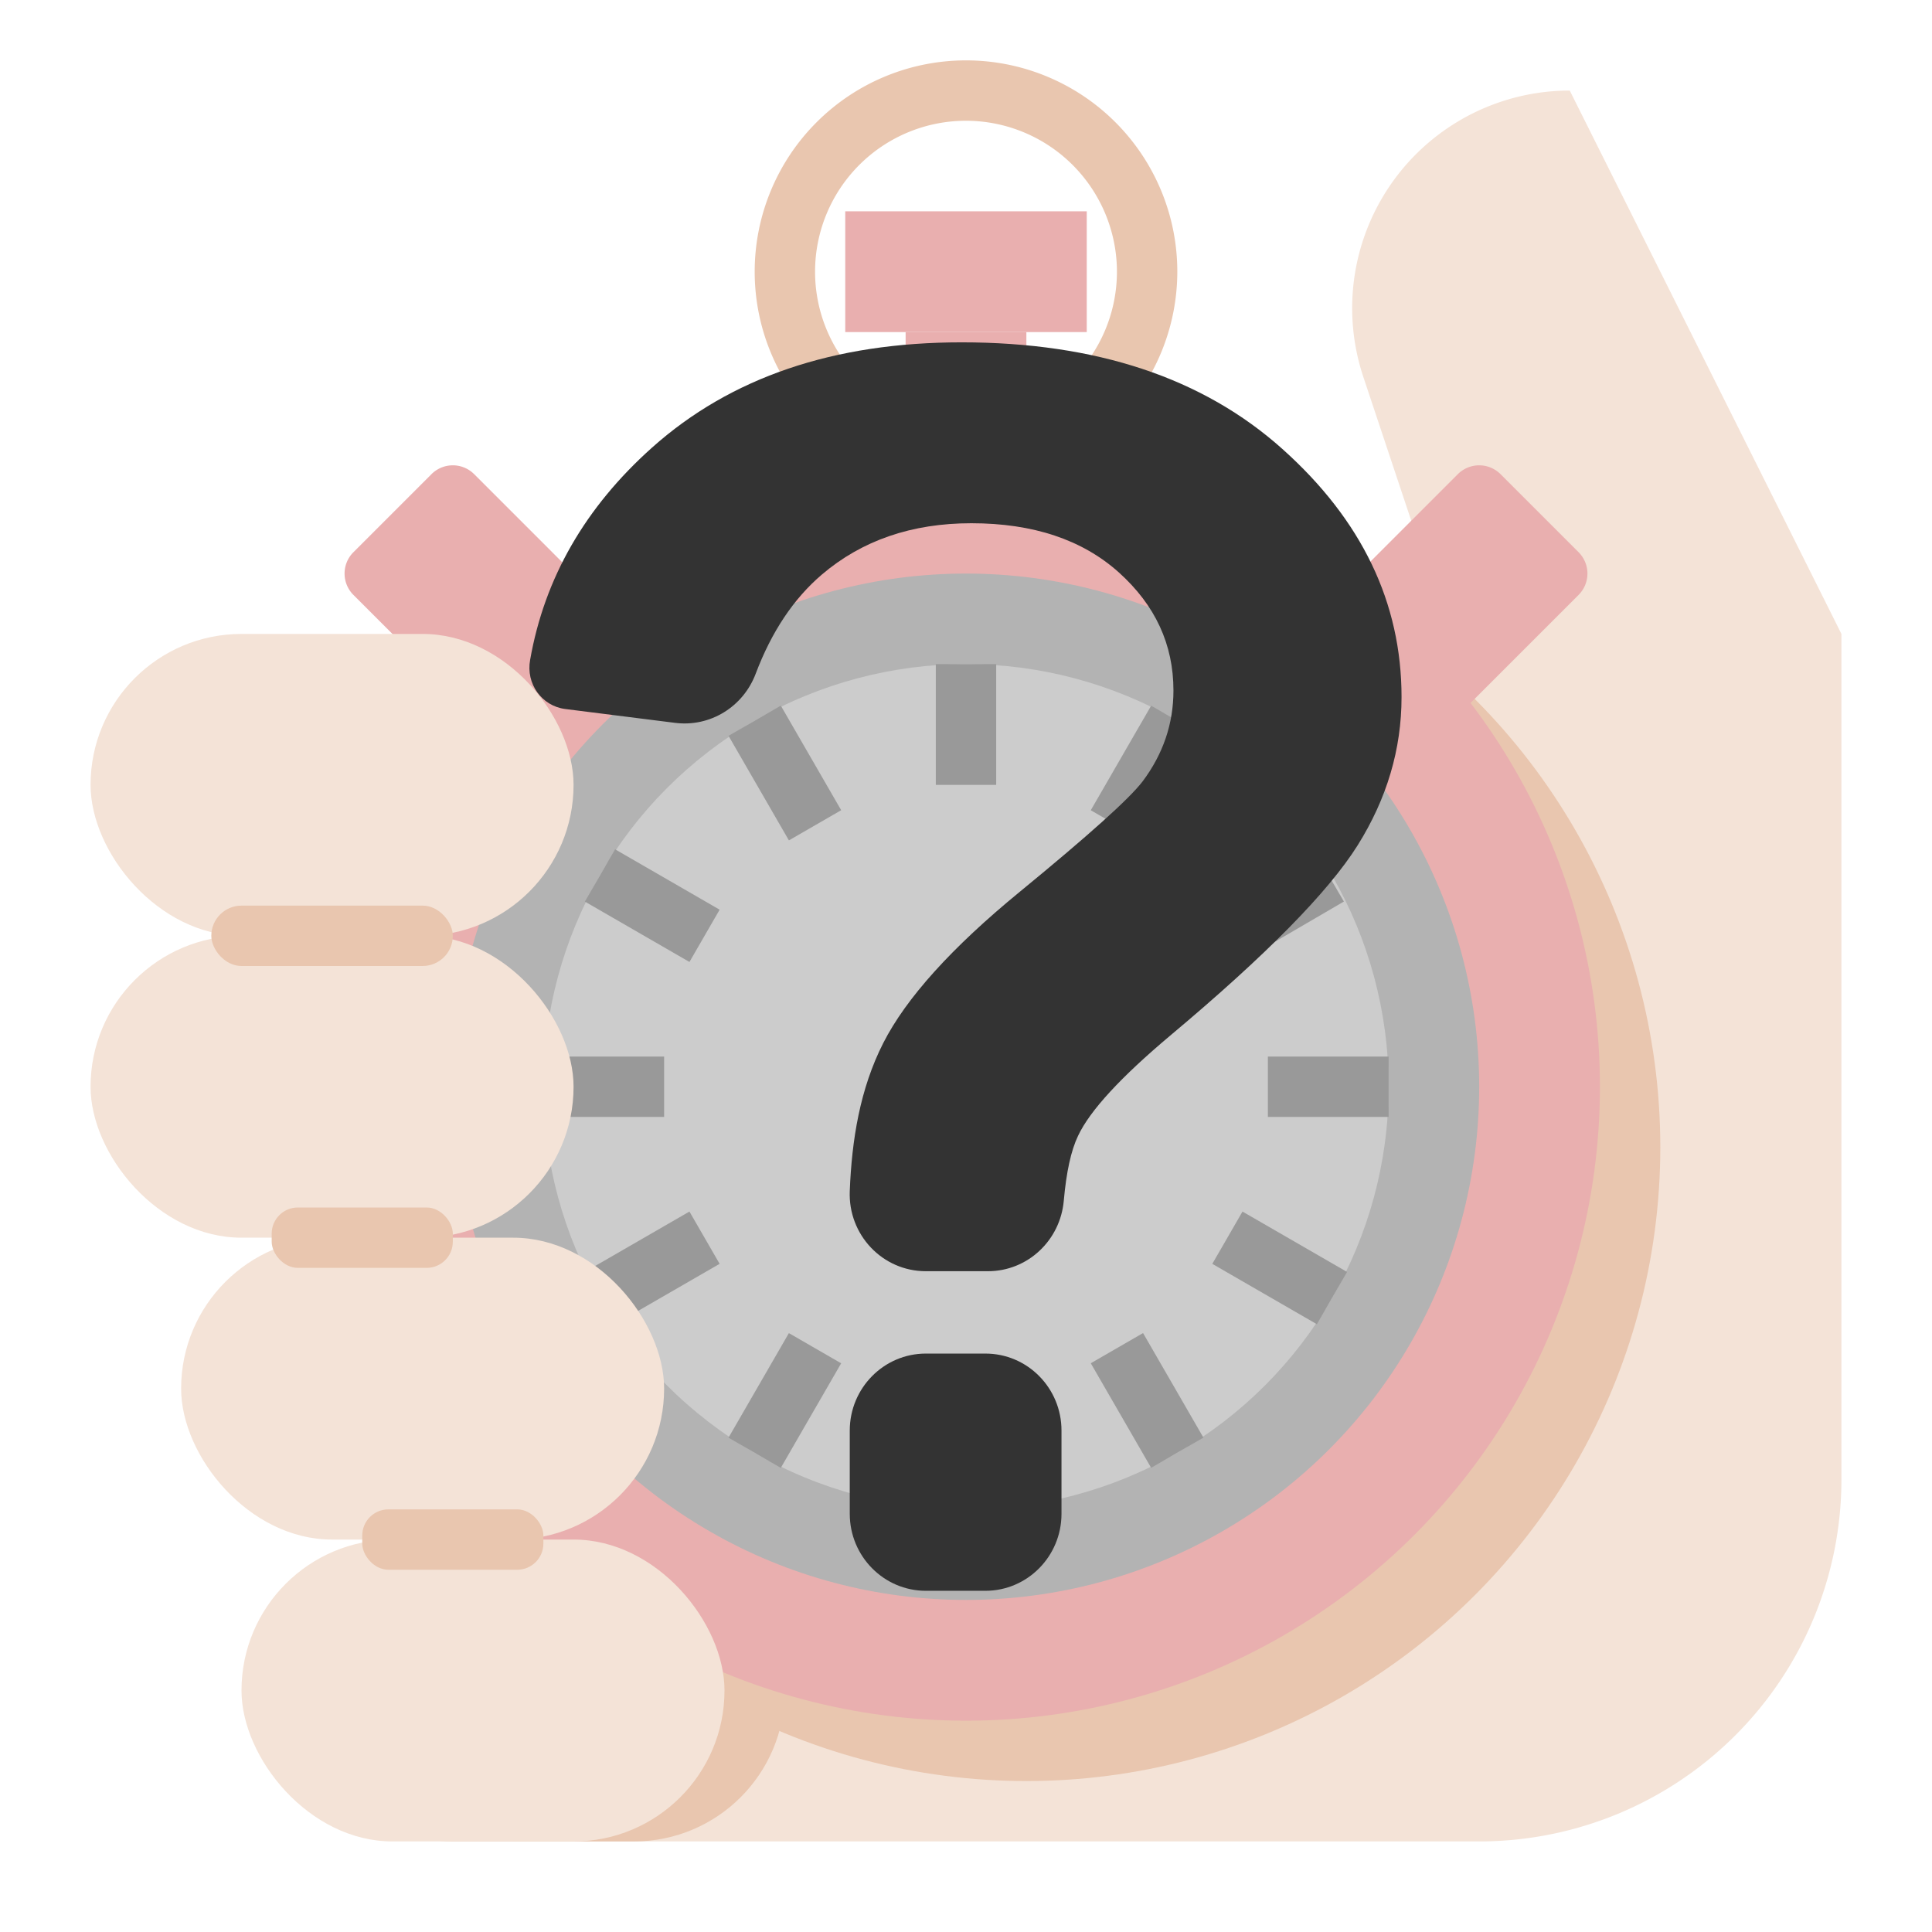 <?xml version="1.0" encoding="UTF-8" standalone="no"?>
<svg
   xmlns:dc="http://purl.org/dc/elements/1.1/"
   xmlns:cc="http://creativecommons.org/ns#"
   xmlns:rdf="http://www.w3.org/1999/02/22-rdf-syntax-ns#"
   xmlns:svg="http://www.w3.org/2000/svg"
   xmlns="http://www.w3.org/2000/svg"
   xmlns:sodipodi="http://sodipodi.sourceforge.net/DTD/sodipodi-0.dtd"
   xmlns:inkscape="http://www.inkscape.org/namespaces/inkscape"
   height="512"
   viewBox="0 0 512 512"
   width="512"
   version="1.1"
   id="svg67"
   sodipodi:docname="clock-unknown.svg"
   inkscape:version="1.0.1 (3bc2e813f5, 2020-09-07)">
  <defs
     id="defs71" />
  <sodipodi:namedview
     pagecolor="#ffffff"
     bordercolor="#666666"
     borderopacity="1"
     objecttolerance="10"
     gridtolerance="10"
     guidetolerance="10"
     inkscape:pageopacity="0"
     inkscape:pageshadow="2"
     inkscape:window-width="1920"
     inkscape:window-height="1016"
     id="namedview69"
     showgrid="false"
     inkscape:zoom="1.1951944"
     inkscape:cx="203.0945"
     inkscape:cy="234.42662"
     inkscape:window-x="1366"
     inkscape:window-y="0"
     inkscape:window-maximized="1"
     inkscape:current-layer="svg67"
     inkscape:document-rotation="0" />
  <g
     id="Flat">
    <path
       d="m416 24a57.661 57.661 0 0 0 -54.7 75.9l22.7 68.1h-248v320h256a96 96 0 0 0 96-96v-224z"
       id="path2"
       style="fill:#f4e3d7" />
    <rect
       fill="#fdb683"
       height="80"
       rx="40"
       width="128"
       x="80"
       y="408"
       id="rect4"
       style="fill:#e9c6af" />
    <path
       d="m256 128a56 56 0 1 1 56-56 56.063 56.063 0 0 1 -56 56zm0-96a40 40 0 1 0 40 40 40.045 40.045 0 0 0 -40-40z"
       id="path6"
       style="fill:#e9c6af" />
    <path
       d="m240 88h32v56h-32z"
       id="path8"
       style="fill:#e9afaf" />
    <circle
       cx="272"
       cy="304"
       fill="#fdb683"
       r="168"
       id="circle10"
       style="fill:#e9c6af" />
    <path
       d="m176 176-50.343-50.343a8 8 0 0 0 -11.314 0l-20.686 20.686a8 8 0 0 0 0 11.314l50.343 50.343z"
       id="path12"
       style="fill:#e9afaf" />
    <path
       d="m336 176 50.343-50.343a8 8 0 0 1 11.314 0l20.686 20.686a8 8 0 0 1 0 11.314l-50.343 50.343z"
       id="path14"
       style="fill:#e9afaf" />
    <circle
       cx="256"
       cy="288"
       r="168"
       id="circle16"
       style="fill:#e9afaf" />
    <circle
       cx="256"
       cy="288"
       r="136"
       id="circle18"
       style="fill:#b3b3b3" />
    <circle
       cx="256"
       cy="288"
       r="112"
       id="circle20"
       style="fill:#cccccc" />
    <path
       d="m224 56h64v32h-64z"
       id="path22"
       style="fill:#e9afaf" />
    <g
       fill="#ffb431"
       id="g50">
      <path
         d="m248 368h16v32h-16z"
         id="path24"
         style="fill:#999999" />
      <path
         d="m248 176h16v32h-16z"
         id="path26"
         style="fill:#999999" />
      <path
         d="m296 355.139h16v32h-16z"
         transform="matrix(.866 -.5 .5 .866 -144.841 201.723)"
         id="path28"
         style="fill:#999999" />
      <path
         d="m200 188.861h16v32h-16z"
         transform="matrix(.866 -.5 .5 .866 -74.564 131.446)"
         id="path30"
         style="fill:#999999" />
      <path
         d="m331.139 320h15.999v32h-15.999z"
         transform="matrix(.5 -.866 .866 .5 -121.416 461.7)"
         id="path32"
         style="fill:#999999" />
      <path
         d="m164.862 224h15.999v32h-15.999z"
         transform="matrix(.5 -.866 .866 .5 -121.416 269.701)"
         id="path34"
         style="fill:#999999" />
      <path
         d="m336 280h32v16h-32z"
         id="path36"
         style="fill:#999999" />
      <path
         d="m144 280h32v16h-32z"
         id="path38"
         style="fill:#999999" />
      <path
         d="m156.862 328h32v15.999h-32z"
         transform="matrix(.866 -.5 .5 .866 -144.847 131.456)"
         id="path40"
         style="fill:#999999" />
      <path
         d="m288 196.861h32v16h-32z"
         transform="matrix(.5 -.866 .866 .5 -25.415 365.703)"
         id="path42"
         style="fill:#999999" />
      <path
         d="m192 363.139h32v16h-32z"
         transform="matrix(.5 -.866 .866 .5 -217.416 365.703)"
         id="path44"
         style="fill:#999999" />
      <circle
         cx="256"
         cy="288"
         r="24"
         id="circle46"
         style="fill:#999999" />
      <path
         d="m263.226 248h95.262v16h-95.262z"
         transform="matrix(.864 -.504 .504 .864 -86.645 191.498)"
         id="path48"
         style="fill:#999999" />
    </g>
    <rect
       height="80"
       rx="40"
       width="128"
       x="24"
       y="168"
       id="rect52"
       style="fill:#f4e3d7" />
    <rect
       height="80"
       rx="40"
       width="128"
       x="24"
       y="248"
       id="rect54"
       style="fill:#f4e3d7" />
    <rect
       height="80"
       rx="40"
       width="128"
       x="48"
       y="328"
       id="rect56"
       style="fill:#f4e3d7" />
    <rect
       height="80"
       rx="40"
       width="128"
       x="64"
       y="408"
       id="rect58"
       style="fill:#f4e3d7" />
    <rect
       height="16"
       rx="8"
       width="64"
       x="56"
       y="240"
       id="rect60"
       style="fill:#e9c6af" />
    <rect
       height="16"
       rx="6.928"
       width="48"
       x="72"
       y="320"
       id="rect62"
       style="fill:#e9c6af" />
    <rect
       height="16"
       rx="6.928"
       width="48"
       x="96"
       y="400"
       id="rect64"
       style="fill:#e9c6af" />
  </g>
  <g
     id="g893"
     transform="matrix(0.336,0,0,0.34,92.378,90.723)"
     style="fill:#333333">
    <g
       id="g836"
       style="fill:#333333">
      <path
         d="m 502.29,788.199 h -47 c -33.1,0 -60,26.9 -60,60 v 64.9 c 0,33.1 26.9,60 60,60 h 47 c 33.101,0 60,-26.9 60,-60 v -64.9 c 0,-33.199 -26.899,-60 -60,-60 z"
         id="path832"
         style="fill:#333333" />
      <path
         d="m 170.89,285.8 86.7,10.8 c 27.5,3.4 53.6,-12.4 63.5,-38.3 12.5,-32.7 29.9,-58.5 52.2,-77.3 31.601,-26.6 70.9,-40 117.9,-40 48.7,0 87.5,12.8 116.3,38.3 28.8,25.6 43.1,56.2 43.1,92.1 0,25.8 -8.1,49.4 -24.3,70.8 -10.5,13.6 -42.8,42.2 -96.7,85.9 -54,43.7 -89.899,83.099 -107.899,118.099 -18.4,35.801 -24.8,75.5 -26.4,115.301 -1.399,34.1 25.8,62.5 60,62.5 h 49 c 31.2,0 57,-23.9 59.8,-54.9 2,-22.299 5.7,-39.199 11.301,-50.699 9.399,-19.701 33.699,-45.701 72.699,-78.1 C 723.59,477.8 772.79,428.4 795.891,392 c 23,-36.3 34.6,-74.8 34.6,-115.5 0,-73.5 -31.3,-138 -94,-193.4 -62.6,-55.4 -147,-83.1 -253,-83.1 -100.8,0 -182.1,27.3 -244.1,82 -52.8,46.6 -84.9,101.8 -96.2,165.5 -3.501,18.6 9.199,36 27.699,38.3 z"
         id="path834"
         style="fill:#333333" />
    </g>
    <g
       id="g838"
       style="fill:#333333" />
    <g
       id="g840"
       style="fill:#333333" />
    <g
       id="g842"
       style="fill:#333333" />
    <g
       id="g844"
       style="fill:#333333" />
    <g
       id="g846"
       style="fill:#333333" />
    <g
       id="g848"
       style="fill:#333333" />
    <g
       id="g850"
       style="fill:#333333" />
    <g
       id="g852"
       style="fill:#333333" />
    <g
       id="g854"
       style="fill:#333333" />
    <g
       id="g856"
       style="fill:#333333" />
    <g
       id="g858"
       style="fill:#333333" />
    <g
       id="g860"
       style="fill:#333333" />
    <g
       id="g862"
       style="fill:#333333" />
    <g
       id="g864"
       style="fill:#333333" />
    <g
       id="g866"
       style="fill:#333333" />
  </g>
</svg>

